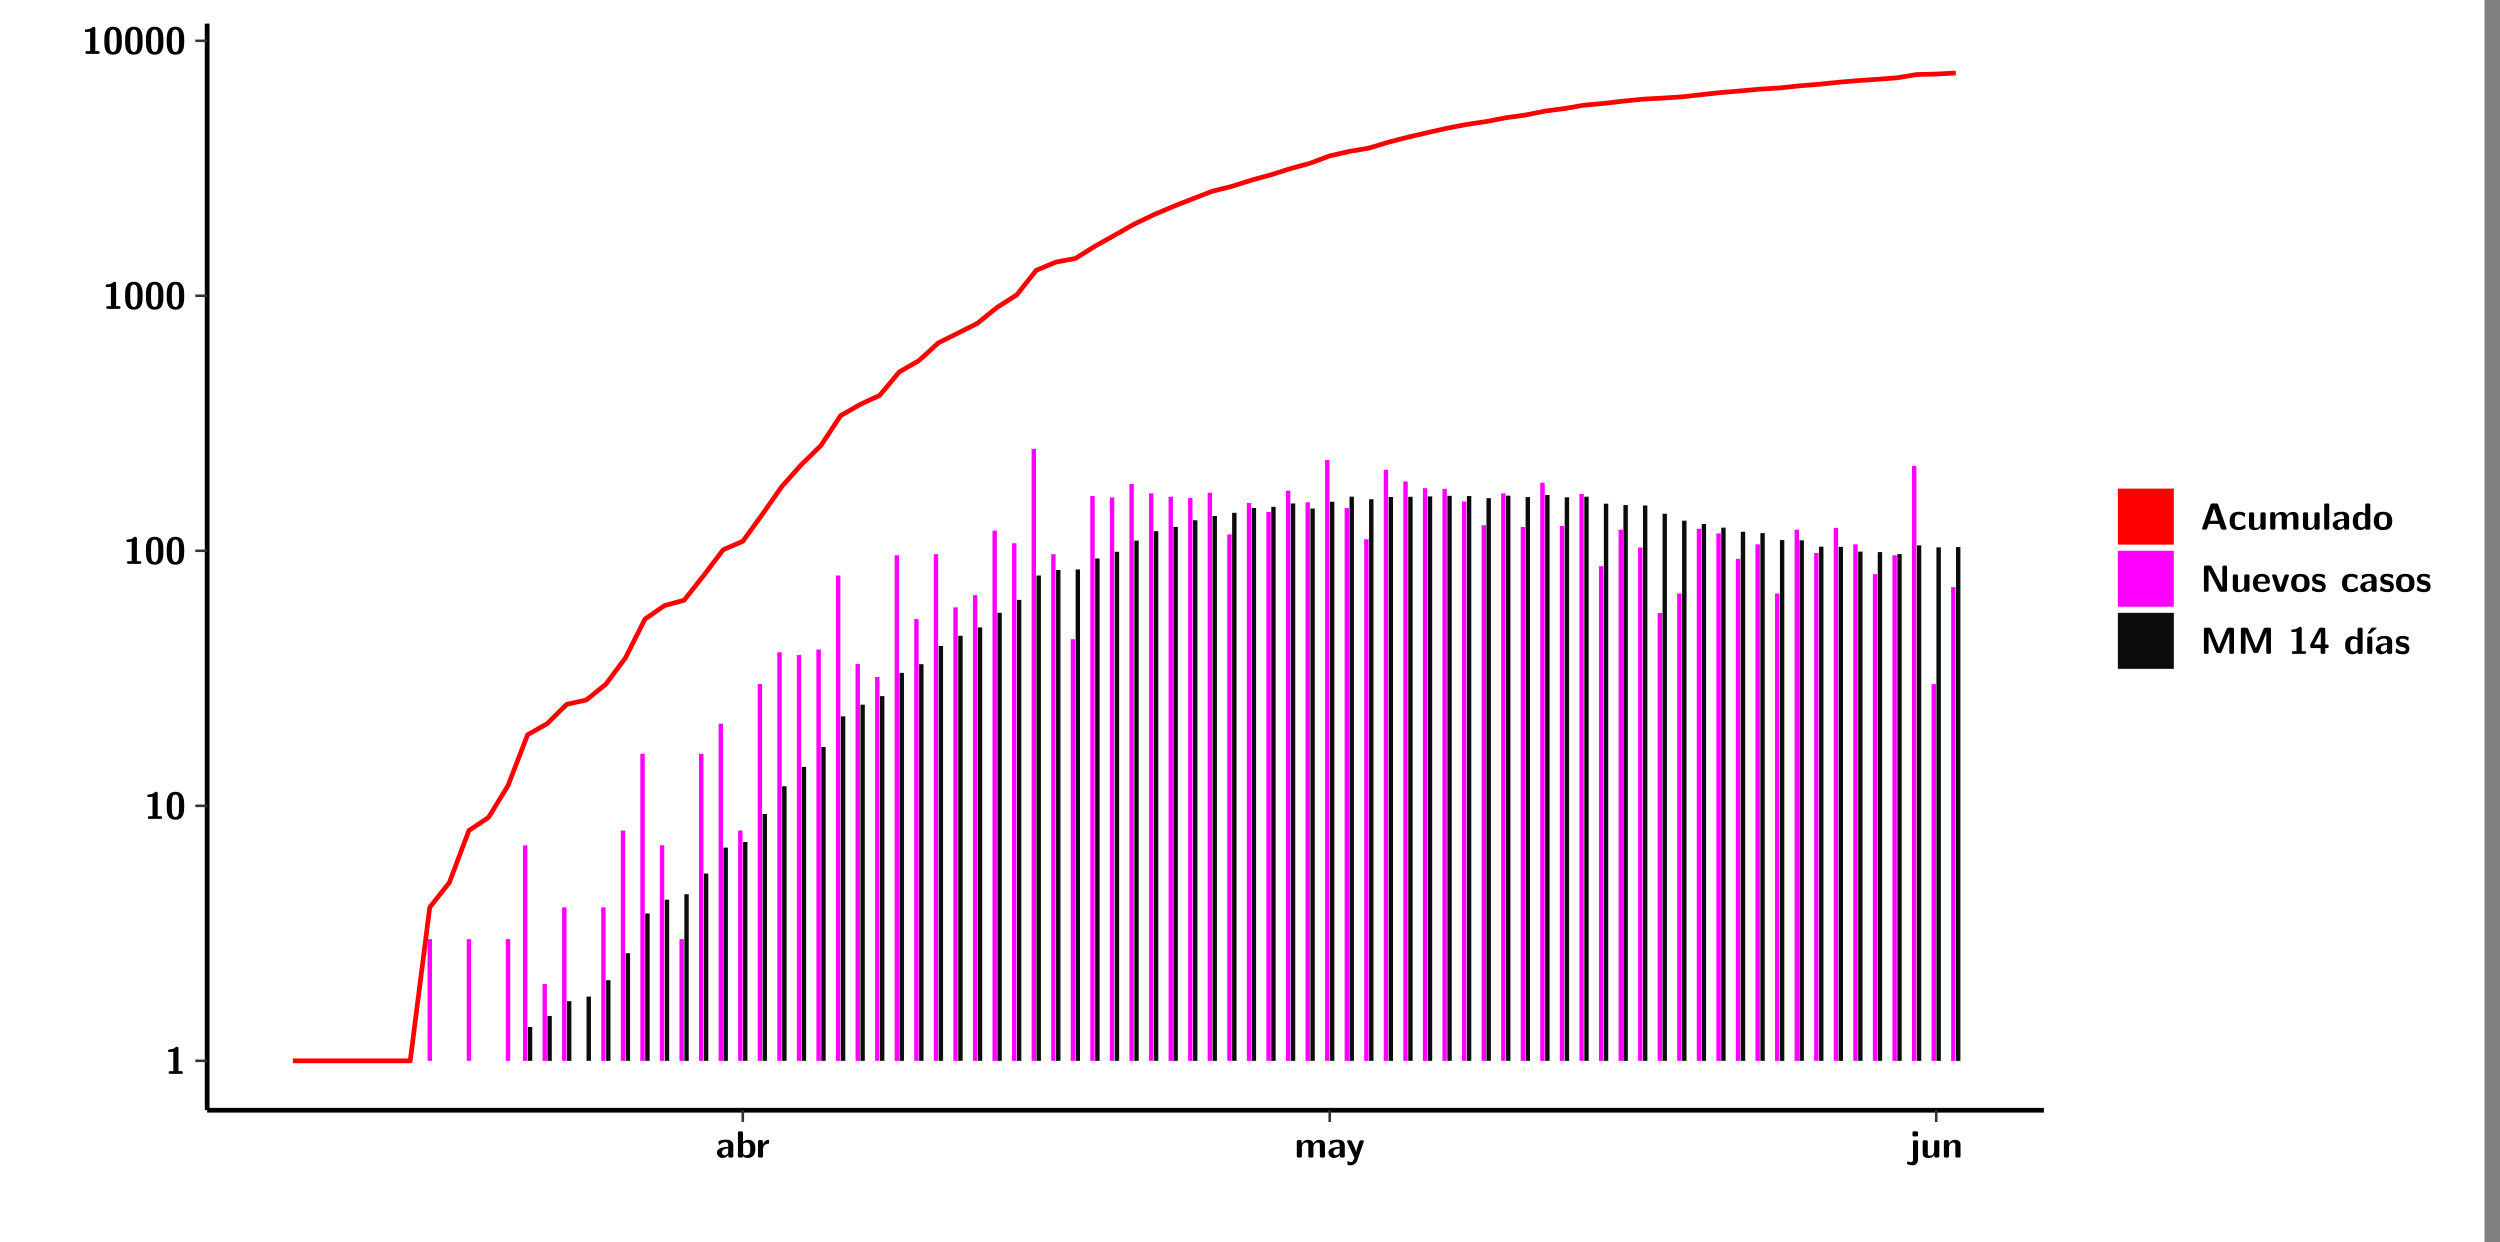 <?xml version="1.0" encoding="UTF-8"?>
<svg xmlns="http://www.w3.org/2000/svg" xmlns:xlink="http://www.w3.org/1999/xlink" width="579.653pt" height="288pt" viewBox="0 0 579.653 288" version="1.1">
<rect x="0" y="0" width="579.653" height="288" fill="#808080" stroke="none"/>
<defs>
<g>
<symbol overflow="visible" id="glyph0-0">
<path style="stroke:none;" d=""/>
</symbol>
<symbol overflow="visible" id="glyph0-1">
<path style="stroke:none;" d="M 3.109 -5.859 C 3.109 -6.016 3.109 -6.281 2.719 -6.281 C 2.547 -6.281 2.516 -6.266 2.406 -6.156 C 2.25 -6.016 1.922 -5.688 1.047 -5.672 C 0.891 -5.672 0.672 -5.609 0.672 -5.359 C 0.672 -5.047 0.969 -5.047 1.094 -5.047 C 1.344 -5.047 1.656 -5.078 1.906 -5.156 L 1.906 -0.625 L 1.234 -0.625 C 1.109 -0.625 0.812 -0.625 0.812 -0.312 C 0.812 0 1.109 0 1.234 0 L 3.719 0 C 3.828 0 4.141 0 4.141 -0.312 C 4.141 -0.625 3.828 -0.625 3.719 -0.625 L 3.109 -0.625 Z M 3.109 -5.859 "/>
</symbol>
<symbol overflow="visible" id="glyph0-2">
<path style="stroke:none;" d="M 4.438 -3 C 4.438 -4.203 4.438 -6.281 2.406 -6.281 C 0.375 -6.281 0.375 -4.219 0.375 -3 C 0.375 -1.812 0.375 0.188 2.406 0.188 C 4.438 0.188 4.438 -1.781 4.438 -3 Z M 2.406 -0.438 C 1.75 -0.438 1.656 -1.25 1.625 -1.484 C 1.562 -1.953 1.562 -2.766 1.562 -3.125 C 1.562 -3.641 1.562 -4.203 1.625 -4.641 C 1.641 -4.875 1.734 -5.641 2.406 -5.641 C 3.047 -5.641 3.156 -4.906 3.188 -4.734 C 3.25 -4.281 3.25 -3.594 3.25 -3.125 C 3.25 -2.625 3.25 -1.953 3.188 -1.469 C 3.156 -1.234 3.062 -0.438 2.406 -0.438 Z M 2.406 -0.438 "/>
</symbol>
<symbol overflow="visible" id="glyph0-3">
<path style="stroke:none;" d="M 4.062 -2.766 C 4.062 -4.156 2.734 -4.156 2.297 -4.156 C 1.891 -4.156 1.453 -4.125 0.859 -3.891 C 0.672 -3.797 0.625 -3.781 0.625 -3.688 C 0.625 -3.625 0.688 -3.109 0.688 -3.047 C 0.703 -2.984 0.75 -2.938 0.812 -2.938 C 0.844 -2.938 0.875 -2.969 0.906 -3 C 1.281 -3.391 1.719 -3.578 2.266 -3.578 C 2.734 -3.578 2.875 -3.297 2.875 -2.781 L 2.875 -2.469 C 2.562 -2.469 0.266 -2.453 0.266 -1.172 C 0.266 -0.547 0.766 0.094 1.531 0.094 C 1.828 0.094 2.484 0.016 2.906 -0.594 L 2.906 -0.422 C 2.906 -0.141 2.969 0 3.328 0 L 3.641 0 C 3.984 0 4.062 -0.109 4.062 -0.422 Z M 2.875 -1.344 C 2.875 -0.531 2.047 -0.531 2.016 -0.531 C 1.641 -0.531 1.406 -0.844 1.406 -1.188 C 1.406 -2.047 2.625 -2.109 2.875 -2.109 Z M 2.875 -1.344 "/>
</symbol>
<symbol overflow="visible" id="glyph0-4">
<path style="stroke:none;" d="M 1.703 -5.656 C 1.703 -5.938 1.641 -6.078 1.281 -6.078 L 0.953 -6.078 C 0.641 -6.078 0.531 -5.984 0.531 -5.656 L 0.531 -0.422 C 0.531 -0.109 0.625 0 0.953 0 L 1.312 0 C 1.453 0 1.719 0 1.734 -0.344 C 2.125 0.094 2.578 0.094 2.719 0.094 C 4.578 0.094 4.578 -1.594 4.578 -2.031 C 4.578 -2.453 4.578 -4.109 2.938 -4.109 C 2.219 -4.109 1.781 -3.703 1.703 -3.625 Z M 1.734 -3.172 C 1.844 -3.281 2.109 -3.484 2.5 -3.484 C 3.391 -3.484 3.391 -2.672 3.391 -2.016 C 3.391 -1.375 3.391 -0.531 2.406 -0.531 C 2.047 -0.531 1.828 -0.75 1.734 -0.875 Z M 1.734 -3.172 "/>
</symbol>
<symbol overflow="visible" id="glyph0-5">
<path style="stroke:none;" d="M 1.703 -2.016 C 1.703 -2.844 2.391 -3.188 2.938 -3.219 C 3.109 -3.234 3.125 -3.234 3.125 -3.469 L 3.125 -3.875 C 3.125 -4.047 3.125 -4.109 2.969 -4.109 C 2.719 -4.109 2.078 -4.031 1.672 -3.078 L 1.656 -3.078 L 1.656 -3.641 C 1.656 -3.922 1.594 -4.062 1.234 -4.062 L 0.953 -4.062 C 0.641 -4.062 0.531 -3.969 0.531 -3.641 L 0.531 -0.422 C 0.531 -0.109 0.625 0 0.953 0 L 1.281 0 C 1.609 0 1.703 -0.109 1.703 -0.422 Z M 1.703 -2.016 "/>
</symbol>
<symbol overflow="visible" id="glyph0-6">
<path style="stroke:none;" d="M 7.062 -2.844 C 7.062 -3.75 6.672 -4.109 5.781 -4.109 C 5.156 -4.109 4.688 -3.828 4.359 -3.25 C 4.219 -4.078 3.484 -4.109 3.109 -4.109 C 2.938 -4.109 2.578 -4.109 2.188 -3.828 C 1.906 -3.625 1.734 -3.344 1.672 -3.203 L 1.672 -3.641 C 1.672 -3.922 1.609 -4.062 1.25 -4.062 L 0.953 -4.062 C 0.625 -4.062 0.531 -3.969 0.531 -3.641 L 0.531 -0.422 C 0.531 -0.109 0.625 0 0.953 0 L 1.297 0 C 1.625 0 1.719 -0.109 1.719 -0.422 L 1.719 -2.359 C 1.719 -3.141 2.25 -3.484 2.688 -3.484 C 3.109 -3.484 3.203 -3.297 3.203 -2.828 L 3.203 -0.422 C 3.203 -0.109 3.297 0 3.625 0 L 3.969 0 C 4.297 0 4.391 -0.109 4.391 -0.422 L 4.391 -2.359 C 4.391 -3.141 4.922 -3.484 5.359 -3.484 C 5.781 -3.484 5.875 -3.297 5.875 -2.828 L 5.875 -0.422 C 5.875 -0.109 5.969 0 6.297 0 L 6.641 0 C 6.984 0 7.062 -0.109 7.062 -0.422 Z M 7.062 -2.844 "/>
</symbol>
<symbol overflow="visible" id="glyph0-7">
<path style="stroke:none;" d="M 4.109 -3.609 C 4.141 -3.719 4.141 -3.734 4.141 -3.781 C 4.141 -4.016 3.906 -4.016 3.797 -4.016 L 3.609 -4.016 C 3.469 -4.016 3.266 -4.016 3.141 -3.812 C 3.109 -3.766 2.406 -1.828 2.359 -1.25 L 2.344 -1.25 C 2.312 -1.672 1.953 -2.484 1.562 -3.328 C 1.328 -3.891 1.266 -4.016 0.828 -4.016 L 0.594 -4.016 C 0.469 -4.016 0.25 -4.016 0.25 -3.781 C 0.25 -3.75 0.281 -3.688 0.297 -3.641 L 1.953 0 C 1.891 0.188 1.859 0.281 1.828 0.375 C 1.734 0.656 1.578 1.047 1.109 1.047 C 0.812 1.047 0.609 0.922 0.516 0.875 C 0.469 0.844 0.453 0.828 0.422 0.828 C 0.391 0.828 0.312 0.859 0.312 0.969 C 0.312 1.031 0.375 1.641 0.391 1.672 C 0.469 1.781 0.953 1.797 1.094 1.797 C 2.172 1.797 2.609 0.766 2.672 0.547 Z M 4.109 -3.609 "/>
</symbol>
<symbol overflow="visible" id="glyph0-8">
<path style="stroke:none;" d="M 1.969 -5.672 C 1.969 -5.953 1.906 -6.094 1.547 -6.094 L 1.094 -6.094 C 0.766 -6.094 0.672 -5.984 0.672 -5.672 L 0.672 -5.312 C 0.672 -5.031 0.734 -4.891 1.094 -4.891 L 1.547 -4.891 C 1.875 -4.891 1.969 -5 1.969 -5.312 Z M 0.797 0.484 C 0.797 0.703 0.797 1.062 0.25 1.062 C 0.156 1.062 -0.094 1.031 -0.266 0.922 C -0.359 0.875 -0.375 0.875 -0.406 0.875 C -0.484 0.875 -0.5 0.922 -0.547 1.094 C -0.609 1.281 -0.625 1.359 -0.625 1.391 C -0.625 1.547 0.109 1.797 0.656 1.797 C 1.625 1.797 1.969 1.141 1.969 0.281 L 1.969 -3.594 C 1.969 -3.875 1.906 -4.016 1.547 -4.016 L 1.219 -4.016 C 0.891 -4.016 0.797 -3.906 0.797 -3.594 Z M 0.797 0.484 "/>
</symbol>
<symbol overflow="visible" id="glyph0-9">
<path style="stroke:none;" d="M 4.391 -3.594 C 4.391 -3.875 4.328 -4.016 3.969 -4.016 L 3.609 -4.016 C 3.281 -4.016 3.188 -3.906 3.188 -3.594 L 3.188 -1.516 C 3.188 -0.938 2.891 -0.438 2.266 -0.438 C 1.766 -0.438 1.719 -0.562 1.719 -1.031 L 1.719 -3.594 C 1.719 -3.875 1.656 -4.016 1.297 -4.016 L 0.953 -4.016 C 0.625 -4.016 0.531 -3.922 0.531 -3.594 L 0.531 -1.109 C 0.531 -0.172 1.031 0.094 1.953 0.094 C 2.188 0.094 2.812 0.094 3.219 -0.656 L 3.219 -0.422 C 3.219 -0.141 3.281 0 3.641 0 L 3.969 0 C 4.297 0 4.391 -0.109 4.391 -0.422 Z M 4.391 -3.594 "/>
</symbol>
<symbol overflow="visible" id="glyph0-10">
<path style="stroke:none;" d="M 4.391 -2.844 C 4.391 -3.75 4 -4.109 3.109 -4.109 C 2.188 -4.109 1.781 -3.438 1.672 -3.203 L 1.672 -3.641 C 1.672 -3.922 1.609 -4.062 1.25 -4.062 L 0.953 -4.062 C 0.625 -4.062 0.531 -3.969 0.531 -3.641 L 0.531 -0.422 C 0.531 -0.109 0.625 0 0.953 0 L 1.297 0 C 1.625 0 1.719 -0.109 1.719 -0.422 L 1.719 -2.359 C 1.719 -3.125 2.219 -3.484 2.688 -3.484 C 3.109 -3.484 3.188 -3.281 3.188 -2.828 L 3.188 -0.422 C 3.188 -0.141 3.25 0 3.609 0 L 3.969 0 C 4.297 0 4.391 -0.109 4.391 -0.422 Z M 4.391 -2.844 "/>
</symbol>
<symbol overflow="visible" id="glyph0-11">
<path style="stroke:none;" d="M 4.156 -5.703 C 4.031 -6.078 3.766 -6.078 3.594 -6.078 L 2.828 -6.078 C 2.641 -6.078 2.391 -6.078 2.266 -5.703 L 0.406 -0.406 C 0.375 -0.297 0.375 -0.281 0.375 -0.234 C 0.375 0 0.594 0 0.703 0 L 1.031 0 C 1.188 0 1.453 0 1.578 -0.344 L 1.922 -1.328 L 4.344 -1.328 L 4.641 -0.484 C 4.75 -0.172 4.812 0 5.234 0 L 5.703 0 C 5.828 0 6.047 0 6.047 -0.234 C 6.047 -0.281 6.047 -0.297 6 -0.406 Z M 2.812 -3.938 C 2.938 -4.328 3.062 -4.656 3.125 -4.969 L 3.141 -4.969 C 3.188 -4.766 3.188 -4.75 3.25 -4.547 L 4.078 -2.078 L 2.188 -2.078 Z M 2.812 -3.938 "/>
</symbol>
<symbol overflow="visible" id="glyph0-12">
<path style="stroke:none;" d="M 4 -0.438 C 4 -0.531 3.969 -0.938 3.953 -1.047 C 3.953 -1.078 3.938 -1.172 3.844 -1.172 C 3.812 -1.172 3.797 -1.172 3.703 -1.078 C 3.562 -0.953 3.141 -0.594 2.422 -0.594 C 1.516 -0.594 1.516 -1.469 1.516 -2.031 C 1.516 -2.75 1.562 -3.484 2.453 -3.484 C 3.031 -3.484 3.266 -3.344 3.578 -3.078 C 3.688 -2.984 3.703 -2.984 3.734 -2.984 C 3.828 -2.984 3.844 -3.062 3.844 -3.094 C 3.859 -3.172 3.953 -3.656 3.953 -3.703 C 3.953 -3.781 3.891 -3.812 3.75 -3.891 C 3.328 -4.078 3.062 -4.156 2.453 -4.156 C 1.141 -4.156 0.328 -3.547 0.328 -2.016 C 0.328 -0.562 1.078 0.094 2.406 0.094 C 2.641 0.094 3.172 0.094 3.75 -0.203 C 4 -0.344 4 -0.344 4 -0.438 Z M 4 -0.438 "/>
</symbol>
<symbol overflow="visible" id="glyph0-13">
<path style="stroke:none;" d="M 1.703 -5.656 C 1.703 -5.938 1.641 -6.078 1.281 -6.078 L 0.953 -6.078 C 0.641 -6.078 0.531 -5.984 0.531 -5.656 L 0.531 -0.422 C 0.531 -0.109 0.625 0 0.953 0 L 1.281 0 C 1.609 0 1.703 -0.109 1.703 -0.422 Z M 1.703 -5.656 "/>
</symbol>
<symbol overflow="visible" id="glyph0-14">
<path style="stroke:none;" d="M 4.375 -5.656 C 4.375 -5.938 4.312 -6.078 3.953 -6.078 L 3.625 -6.078 C 3.297 -6.078 3.203 -5.969 3.203 -5.656 L 3.203 -3.672 C 2.812 -4.047 2.375 -4.109 2.109 -4.109 C 0.328 -4.109 0.328 -2.422 0.328 -2 C 0.328 -1.594 0.328 0.094 2.062 0.094 C 2.422 0.094 2.812 -0.016 3.188 -0.406 C 3.188 -0.094 3.297 0 3.609 0 L 3.953 0 C 4.281 0 4.375 -0.109 4.375 -0.422 Z M 3.188 -1.094 C 3.188 -0.953 3.188 -0.875 2.922 -0.688 C 2.703 -0.547 2.5 -0.531 2.406 -0.531 C 1.516 -0.531 1.516 -1.344 1.516 -2 C 1.516 -2.656 1.516 -3.484 2.5 -3.484 C 2.75 -3.484 2.984 -3.391 3.188 -3.203 Z M 3.188 -1.094 "/>
</symbol>
<symbol overflow="visible" id="glyph0-15">
<path style="stroke:none;" d="M 4.547 -1.969 C 4.547 -3.406 3.844 -4.156 2.406 -4.156 C 0.953 -4.156 0.266 -3.391 0.266 -1.969 C 0.266 -0.547 1.031 0.094 2.406 0.094 C 3.781 0.094 4.547 -0.531 4.547 -1.969 Z M 2.406 -0.594 C 1.469 -0.594 1.469 -1.375 1.469 -2.078 C 1.469 -2.75 1.469 -3.531 2.406 -3.531 C 3.344 -3.531 3.344 -2.766 3.344 -2.078 C 3.344 -1.391 3.344 -0.594 2.406 -0.594 Z M 2.406 -0.594 "/>
</symbol>
<symbol overflow="visible" id="glyph0-16">
<path style="stroke:none;" d="M 2.656 -5.734 C 2.469 -6.078 2.203 -6.078 2.031 -6.078 L 1.219 -6.078 C 0.906 -6.078 0.797 -5.984 0.797 -5.656 L 0.797 -0.422 C 0.797 -0.109 0.891 0 1.219 0 L 1.453 0 C 1.781 0 1.875 -0.109 1.875 -0.422 L 1.875 -5.016 L 1.891 -5.016 L 4.297 -0.344 C 4.484 0 4.75 0 4.922 0 L 5.734 0 C 6.062 0 6.156 -0.109 6.156 -0.422 L 6.156 -5.656 C 6.156 -5.938 6.094 -6.078 5.734 -6.078 L 5.5 -6.078 C 5.156 -6.078 5.078 -5.969 5.078 -5.656 L 5.078 -1.062 L 5.062 -1.062 Z M 2.656 -5.734 "/>
</symbol>
<symbol overflow="visible" id="glyph0-17">
<path style="stroke:none;" d="M 3.781 -1.875 C 3.984 -1.875 4.203 -1.891 4.203 -2.281 C 4.203 -3.406 3.672 -4.156 2.359 -4.156 C 0.969 -4.156 0.266 -3.375 0.266 -2.047 C 0.266 -0.609 1.109 0.094 2.484 0.094 C 2.812 0.094 3.312 0.047 3.891 -0.234 C 4.078 -0.328 4.141 -0.359 4.141 -0.469 C 4.141 -0.531 4.125 -0.781 4.109 -0.844 C 4.078 -1.125 4.062 -1.125 3.984 -1.125 C 3.953 -1.125 3.938 -1.125 3.844 -1.047 C 3.328 -0.594 2.797 -0.531 2.516 -0.531 C 1.531 -0.531 1.422 -1.312 1.391 -1.875 Z M 1.406 -2.344 C 1.422 -2.875 1.609 -3.531 2.359 -3.531 C 3.062 -3.531 3.203 -3.031 3.219 -2.344 Z M 1.406 -2.344 "/>
</symbol>
<symbol overflow="visible" id="glyph0-18">
<path style="stroke:none;" d="M 4.109 -3.609 C 4.141 -3.719 4.141 -3.75 4.141 -3.766 C 4.141 -4.016 3.922 -4.016 3.797 -4.016 L 3.609 -4.016 C 3.25 -4.016 3.141 -3.891 3.062 -3.641 L 2.203 -0.984 L 1.328 -3.641 C 1.266 -3.828 1.203 -4.016 0.781 -4.016 L 0.578 -4.016 C 0.453 -4.016 0.234 -4.016 0.234 -3.766 C 0.234 -3.75 0.234 -3.719 0.266 -3.609 L 1.312 -0.375 C 1.438 0 1.703 0 1.859 0 L 2.5 0 C 2.672 0 2.938 0 3.062 -0.375 Z M 4.109 -3.609 "/>
</symbol>
<symbol overflow="visible" id="glyph0-19">
<path style="stroke:none;" d="M 3.469 -1.234 C 3.469 -1.734 3.203 -2.031 3.047 -2.172 C 2.703 -2.484 2.391 -2.547 2.031 -2.609 C 1.547 -2.703 1.188 -2.766 1.188 -3.109 C 1.188 -3.469 1.484 -3.547 1.828 -3.547 C 2.406 -3.547 2.719 -3.328 2.953 -3.125 C 3.047 -3.047 3.062 -3.047 3.094 -3.047 C 3.188 -3.047 3.203 -3.125 3.203 -3.156 C 3.219 -3.219 3.312 -3.719 3.312 -3.766 C 3.312 -3.906 2.844 -4.031 2.75 -4.062 C 2.406 -4.156 2.125 -4.156 1.891 -4.156 C 1.5 -4.156 0.328 -4.156 0.328 -2.906 C 0.328 -2.484 0.516 -2.219 0.75 -2 C 1.062 -1.734 1.406 -1.672 1.906 -1.562 C 2.156 -1.531 2.609 -1.453 2.609 -1.062 C 2.609 -0.656 2.266 -0.594 1.922 -0.594 C 1.531 -0.594 1.047 -0.703 0.625 -1.188 C 0.594 -1.234 0.562 -1.266 0.516 -1.266 C 0.422 -1.266 0.406 -1.188 0.391 -1.125 C 0.375 -1.016 0.266 -0.516 0.266 -0.422 C 0.266 -0.266 0.922 -0.062 0.922 -0.047 C 1.406 0.094 1.766 0.094 1.922 0.094 C 2.359 0.094 3.469 0.062 3.469 -1.234 Z M 3.469 -1.234 "/>
</symbol>
<symbol overflow="visible" id="glyph0-20">
<path style="stroke:none;" d="M 4.859 -2.859 C 4.688 -2.422 4.359 -1.609 4.281 -1.312 C 4.203 -1.625 3.844 -2.484 3.656 -2.953 L 2.531 -5.719 C 2.391 -6.078 2.109 -6.078 1.953 -6.078 L 1.219 -6.078 C 0.906 -6.078 0.797 -5.984 0.797 -5.656 L 0.797 -0.422 C 0.797 -0.109 0.891 0 1.219 0 L 1.453 0 C 1.781 0 1.875 -0.109 1.875 -0.422 L 1.875 -4.953 L 1.891 -4.953 C 1.984 -4.562 2.375 -3.578 2.578 -3.062 L 3.609 -0.562 C 3.766 -0.188 3.969 -0.188 4.266 -0.188 C 4.562 -0.188 4.781 -0.188 4.938 -0.562 L 6.062 -3.328 C 6.141 -3.531 6.625 -4.719 6.672 -4.953 L 6.688 -4.953 L 6.688 -0.422 C 6.688 -0.141 6.75 0 7.109 0 L 7.344 0 C 7.672 0 7.766 -0.109 7.766 -0.422 L 7.766 -5.656 C 7.766 -5.938 7.703 -6.078 7.344 -6.078 L 6.609 -6.078 C 6.391 -6.078 6.172 -6.062 6.016 -5.703 Z M 4.859 -2.859 "/>
</symbol>
<symbol overflow="visible" id="glyph0-21">
<path style="stroke:none;" d="M 0.344 -2.297 C 0.266 -2.172 0.266 -2.141 0.266 -1.984 L 0.266 -1.766 C 0.266 -1.484 0.328 -1.344 0.688 -1.344 L 2.672 -1.344 L 2.672 -0.422 C 2.672 -0.141 2.719 0 3.078 0 L 3.328 0 C 3.656 0 3.75 -0.109 3.75 -0.422 L 3.75 -1.344 L 4.125 -1.344 C 4.391 -1.344 4.547 -1.406 4.547 -1.75 C 4.547 -2.078 4.422 -2.172 4.125 -2.172 L 3.75 -2.172 L 3.75 -5.656 C 3.75 -5.984 3.656 -6.078 3.328 -6.078 L 2.688 -6.078 C 2.531 -6.078 2.391 -6.078 2.281 -5.875 Z M 1.188 -2.172 C 2.578 -4.75 2.672 -5.016 2.703 -5.156 L 2.719 -5.156 L 2.719 -2.172 Z M 1.188 -2.172 "/>
</symbol>
<symbol overflow="visible" id="glyph0-22">
<path style="stroke:none;" d="M 3.906 -5.844 C 3.953 -5.875 4 -5.922 4 -5.969 C 4 -6.078 3.906 -6.078 3.766 -6.078 L 3.047 -6.078 C 2.875 -6.078 2.859 -6.078 2.781 -5.984 L 2.031 -4.953 C 1.953 -4.859 1.953 -4.844 1.953 -4.828 C 1.953 -4.703 2.047 -4.703 2.188 -4.703 L 2.516 -4.703 Z M 3.906 -5.844 "/>
</symbol>
<symbol overflow="visible" id="glyph0-23">
<path style="stroke:none;" d="M 1.703 -3.594 C 1.703 -3.875 1.641 -4.016 1.281 -4.016 L 0.953 -4.016 C 0.641 -4.016 0.531 -3.922 0.531 -3.594 L 0.531 -0.422 C 0.531 -0.109 0.625 0 0.953 0 L 1.281 0 C 1.609 0 1.703 -0.109 1.703 -0.422 Z M 1.703 -3.594 "/>
</symbol>
</g>
<clipPath id="clip1">
  <path d="M 0 0 L 576.008 0 L 576.008 288 L 0 288 Z M 0 0 "/>
</clipPath>
<clipPath id="clip2">
  <path d="M 48.031 5.477 L 473.898 5.477 L 473.898 257.414 L 48.031 257.414 Z M 48.031 5.477 "/>
</clipPath>
</defs>
<g id="surface1">
<g clip-path="url(#clip1)" clip-rule="nonzero">
<path style="fill-rule:nonzero;fill:rgb(100%,100%,100%);fill-opacity:1;stroke-width:0.598;stroke-linecap:round;stroke-linejoin:round;stroke:rgb(100%,100%,100%);stroke-opacity:1;stroke-miterlimit:10;" d="M 0 0 L 0 288.004 L 576.008 288.004 L 576.008 0 Z M 0 0 " transform="matrix(1,0,0,-1,0,288)"/>
</g>
<g clip-path="url(#clip2)" clip-rule="nonzero">
<path style=" stroke:none;fill-rule:nonzero;fill:rgb(100%,100%,100%);fill-opacity:1;" d="M 48.031 257.414 L 48.031 5.477 L 473.898 5.477 L 473.898 257.414 Z M 48.031 257.414 "/>
</g>
<path style=" stroke:none;fill-rule:nonzero;fill:rgb(100%,0%,100%);fill-opacity:1;" d="M 99.141 245.969 L 99.141 217.754 L 100.156 217.754 L 100.156 245.969 Z M 99.141 245.969 "/>
<path style=" stroke:none;fill-rule:nonzero;fill:rgb(100%,0%,100%);fill-opacity:1;" d="M 108.215 245.969 L 108.215 217.754 L 109.23 217.754 L 109.23 245.969 Z M 108.215 245.969 "/>
<path style=" stroke:none;fill-rule:nonzero;fill:rgb(100%,0%,100%);fill-opacity:1;" d="M 117.281 245.969 L 117.281 217.754 L 118.309 217.754 L 118.309 245.969 Z M 117.281 245.969 "/>
<path style=" stroke:none;fill-rule:nonzero;fill:rgb(100%,0%,100%);fill-opacity:1;" d="M 121.258 245.969 L 121.258 195.992 L 122.273 195.992 L 122.273 245.969 Z M 121.258 245.969 "/>
<path style=" stroke:none;fill-rule:nonzero;fill:rgb(4.999%,4.999%,4.999%);fill-opacity:1;" d="M 122.383 245.969 L 122.383 238.125 L 123.41 238.125 L 123.41 245.969 Z M 122.383 245.969 "/>
<path style=" stroke:none;fill-rule:nonzero;fill:rgb(100%,0%,100%);fill-opacity:1;" d="M 125.789 245.969 L 125.789 228.164 L 126.805 228.164 L 126.805 245.969 Z M 125.789 245.969 "/>
<path style=" stroke:none;fill-rule:nonzero;fill:rgb(4.999%,4.999%,4.999%);fill-opacity:1;" d="M 126.926 245.969 L 126.926 235.555 L 127.941 235.555 L 127.941 245.969 Z M 126.926 245.969 "/>
<path style=" stroke:none;fill-rule:nonzero;fill:rgb(100%,0%,100%);fill-opacity:1;" d="M 130.324 245.969 L 130.324 210.371 L 131.348 210.371 L 131.348 245.969 Z M 130.324 245.969 "/>
<path style=" stroke:none;fill-rule:nonzero;fill:rgb(4.999%,4.999%,4.999%);fill-opacity:1;" d="M 131.457 245.969 L 131.457 232.129 L 132.477 232.129 L 132.477 245.969 Z M 131.457 245.969 "/>
<path style=" stroke:none;fill-rule:nonzero;fill:rgb(4.999%,4.999%,4.999%);fill-opacity:1;" d="M 135.992 245.969 L 135.992 231.074 L 137.02 231.074 L 137.02 245.969 Z M 135.992 245.969 "/>
<path style=" stroke:none;fill-rule:nonzero;fill:rgb(100%,0%,100%);fill-opacity:1;" d="M 139.398 245.969 L 139.398 210.371 L 140.414 210.371 L 140.414 245.969 Z M 139.398 245.969 "/>
<path style=" stroke:none;fill-rule:nonzero;fill:rgb(4.999%,4.999%,4.999%);fill-opacity:1;" d="M 140.535 245.969 L 140.535 227.266 L 141.551 227.266 L 141.551 245.969 Z M 140.535 245.969 "/>
<path style=" stroke:none;fill-rule:nonzero;fill:rgb(100%,0%,100%);fill-opacity:1;" d="M 143.934 245.969 L 143.934 192.566 L 144.957 192.566 L 144.957 245.969 Z M 143.934 245.969 "/>
<path style=" stroke:none;fill-rule:nonzero;fill:rgb(4.999%,4.999%,4.999%);fill-opacity:1;" d="M 145.066 245.969 L 145.066 221.012 L 146.086 221.012 L 146.086 245.969 Z M 145.066 245.969 "/>
<path style=" stroke:none;fill-rule:nonzero;fill:rgb(100%,0%,100%);fill-opacity:1;" d="M 148.465 245.969 L 148.465 174.773 L 149.492 174.773 L 149.492 245.969 Z M 148.465 245.969 "/>
<path style=" stroke:none;fill-rule:nonzero;fill:rgb(4.999%,4.999%,4.999%);fill-opacity:1;" d="M 149.602 245.969 L 149.602 211.785 L 150.629 211.785 L 150.629 245.969 Z M 149.602 245.969 "/>
<path style=" stroke:none;fill-rule:nonzero;fill:rgb(100%,0%,100%);fill-opacity:1;" d="M 153.008 245.969 L 153.008 195.992 L 154.023 195.992 L 154.023 245.969 Z M 153.008 245.969 "/>
<path style=" stroke:none;fill-rule:nonzero;fill:rgb(4.999%,4.999%,4.999%);fill-opacity:1;" d="M 154.145 245.969 L 154.145 208.598 L 155.16 208.598 L 155.16 245.969 Z M 154.145 245.969 "/>
<path style=" stroke:none;fill-rule:nonzero;fill:rgb(100%,0%,100%);fill-opacity:1;" d="M 157.543 245.969 L 157.543 217.754 L 158.559 217.754 L 158.559 245.969 Z M 157.543 245.969 "/>
<path style=" stroke:none;fill-rule:nonzero;fill:rgb(4.999%,4.999%,4.999%);fill-opacity:1;" d="M 158.676 245.969 L 158.676 207.34 L 159.691 207.34 L 159.691 245.969 Z M 158.676 245.969 "/>
<path style=" stroke:none;fill-rule:nonzero;fill:rgb(100%,0%,100%);fill-opacity:1;" d="M 162.074 245.969 L 162.074 174.773 L 163.102 174.773 L 163.102 245.969 Z M 162.074 245.969 "/>
<path style=" stroke:none;fill-rule:nonzero;fill:rgb(4.999%,4.999%,4.999%);fill-opacity:1;" d="M 163.211 245.969 L 163.211 202.531 L 164.234 202.531 L 164.234 245.969 Z M 163.211 245.969 "/>
<path style=" stroke:none;fill-rule:nonzero;fill:rgb(100%,0%,100%);fill-opacity:1;" d="M 166.617 245.969 L 166.617 167.789 L 167.633 167.789 L 167.633 245.969 Z M 166.617 245.969 "/>
<path style=" stroke:none;fill-rule:nonzero;fill:rgb(4.999%,4.999%,4.999%);fill-opacity:1;" d="M 167.742 245.969 L 167.742 196.523 L 168.77 196.523 L 168.77 245.969 Z M 167.742 245.969 "/>
<path style=" stroke:none;fill-rule:nonzero;fill:rgb(100%,0%,100%);fill-opacity:1;" d="M 171.148 245.969 L 171.148 192.566 L 172.168 192.566 L 172.168 245.969 Z M 171.148 245.969 "/>
<path style=" stroke:none;fill-rule:nonzero;fill:rgb(4.999%,4.999%,4.999%);fill-opacity:1;" d="M 172.285 245.969 L 172.285 195.227 L 173.301 195.227 L 173.301 245.969 Z M 172.285 245.969 "/>
<path style=" stroke:none;fill-rule:nonzero;fill:rgb(100%,0%,100%);fill-opacity:1;" d="M 175.684 245.969 L 175.684 158.625 L 176.711 158.625 L 176.711 245.969 Z M 175.684 245.969 "/>
<path style=" stroke:none;fill-rule:nonzero;fill:rgb(4.999%,4.999%,4.999%);fill-opacity:1;" d="M 176.82 245.969 L 176.82 188.742 L 177.836 188.742 L 177.836 245.969 Z M 176.82 245.969 "/>
<path style=" stroke:none;fill-rule:nonzero;fill:rgb(100%,0%,100%);fill-opacity:1;" d="M 180.227 245.969 L 180.227 151.242 L 181.242 151.242 L 181.242 245.969 Z M 180.227 245.969 "/>
<path style=" stroke:none;fill-rule:nonzero;fill:rgb(4.999%,4.999%,4.999%);fill-opacity:1;" d="M 181.352 245.969 L 181.352 182.305 L 182.379 182.305 L 182.379 245.969 Z M 181.352 245.969 "/>
<path style=" stroke:none;fill-rule:nonzero;fill:rgb(100%,0%,100%);fill-opacity:1;" d="M 184.758 245.969 L 184.758 151.887 L 185.777 151.887 L 185.777 245.969 Z M 184.758 245.969 "/>
<path style=" stroke:none;fill-rule:nonzero;fill:rgb(4.999%,4.999%,4.999%);fill-opacity:1;" d="M 185.895 245.969 L 185.895 177.812 L 186.91 177.812 L 186.91 245.969 Z M 185.895 245.969 "/>
<path style=" stroke:none;fill-rule:nonzero;fill:rgb(100%,0%,100%);fill-opacity:1;" d="M 189.293 245.969 L 189.293 150.602 L 190.32 150.602 L 190.32 245.969 Z M 189.293 245.969 "/>
<path style=" stroke:none;fill-rule:nonzero;fill:rgb(4.999%,4.999%,4.999%);fill-opacity:1;" d="M 190.43 245.969 L 190.43 173.207 L 191.445 173.207 L 191.445 245.969 Z M 190.43 245.969 "/>
<path style=" stroke:none;fill-rule:nonzero;fill:rgb(100%,0%,100%);fill-opacity:1;" d="M 193.824 245.969 L 193.824 133.438 L 194.852 133.438 L 194.852 245.969 Z M 193.824 245.969 "/>
<path style=" stroke:none;fill-rule:nonzero;fill:rgb(4.999%,4.999%,4.999%);fill-opacity:1;" d="M 194.961 245.969 L 194.961 166.094 L 195.988 166.094 L 195.988 245.969 Z M 194.961 245.969 "/>
<path style=" stroke:none;fill-rule:nonzero;fill:rgb(100%,0%,100%);fill-opacity:1;" d="M 198.367 245.969 L 198.367 153.941 L 199.387 153.941 L 199.387 245.969 Z M 198.367 245.969 "/>
<path style=" stroke:none;fill-rule:nonzero;fill:rgb(4.999%,4.999%,4.999%);fill-opacity:1;" d="M 199.504 245.969 L 199.504 163.387 L 200.52 163.387 L 200.52 245.969 Z M 199.504 245.969 "/>
<path style=" stroke:none;fill-rule:nonzero;fill:rgb(100%,0%,100%);fill-opacity:1;" d="M 202.902 245.969 L 202.902 156.969 L 203.918 156.969 L 203.918 245.969 Z M 202.902 245.969 "/>
<path style=" stroke:none;fill-rule:nonzero;fill:rgb(4.999%,4.999%,4.999%);fill-opacity:1;" d="M 204.039 245.969 L 204.039 161.402 L 205.055 161.402 L 205.055 245.969 Z M 204.039 245.969 "/>
<path style=" stroke:none;fill-rule:nonzero;fill:rgb(100%,0%,100%);fill-opacity:1;" d="M 207.434 245.969 L 207.434 128.754 L 208.461 128.754 L 208.461 245.969 Z M 207.434 245.969 "/>
<path style=" stroke:none;fill-rule:nonzero;fill:rgb(4.999%,4.999%,4.999%);fill-opacity:1;" d="M 208.57 245.969 L 208.57 156.012 L 209.598 156.012 L 209.598 245.969 Z M 208.57 245.969 "/>
<path style=" stroke:none;fill-rule:nonzero;fill:rgb(100%,0%,100%);fill-opacity:1;" d="M 211.977 245.969 L 211.977 143.531 L 212.992 143.531 L 212.992 245.969 Z M 211.977 245.969 "/>
<path style=" stroke:none;fill-rule:nonzero;fill:rgb(4.999%,4.999%,4.999%);fill-opacity:1;" d="M 213.105 245.969 L 213.105 154 L 214.129 154 L 214.129 245.969 Z M 213.105 245.969 "/>
<path style=" stroke:none;fill-rule:nonzero;fill:rgb(100%,0%,100%);fill-opacity:1;" d="M 216.512 245.969 L 216.512 128.496 L 217.527 128.496 L 217.527 245.969 Z M 216.512 245.969 "/>
<path style=" stroke:none;fill-rule:nonzero;fill:rgb(4.999%,4.999%,4.999%);fill-opacity:1;" d="M 217.648 245.969 L 217.648 149.766 L 218.664 149.766 L 218.664 245.969 Z M 217.648 245.969 "/>
<path style=" stroke:none;fill-rule:nonzero;fill:rgb(100%,0%,100%);fill-opacity:1;" d="M 221.043 245.969 L 221.043 140.828 L 222.07 140.828 L 222.07 245.969 Z M 221.043 245.969 "/>
<path style=" stroke:none;fill-rule:nonzero;fill:rgb(4.999%,4.999%,4.999%);fill-opacity:1;" d="M 222.18 245.969 L 222.18 147.414 L 223.207 147.414 L 223.207 245.969 Z M 222.18 245.969 "/>
<path style=" stroke:none;fill-rule:nonzero;fill:rgb(100%,0%,100%);fill-opacity:1;" d="M 225.586 245.969 L 225.586 137.992 L 226.602 137.992 L 226.602 245.969 Z M 225.586 245.969 "/>
<path style=" stroke:none;fill-rule:nonzero;fill:rgb(4.999%,4.999%,4.999%);fill-opacity:1;" d="M 226.711 245.969 L 226.711 145.473 L 227.738 145.473 L 227.738 245.969 Z M 226.711 245.969 "/>
<path style=" stroke:none;fill-rule:nonzero;fill:rgb(100%,0%,100%);fill-opacity:1;" d="M 230.121 245.969 L 230.121 123.027 L 231.137 123.027 L 231.137 245.969 Z M 230.121 245.969 "/>
<path style=" stroke:none;fill-rule:nonzero;fill:rgb(4.999%,4.999%,4.999%);fill-opacity:1;" d="M 231.254 245.969 L 231.254 142.086 L 232.273 142.086 L 232.273 245.969 Z M 231.254 245.969 "/>
<path style=" stroke:none;fill-rule:nonzero;fill:rgb(100%,0%,100%);fill-opacity:1;" d="M 234.652 245.969 L 234.652 125.977 L 235.68 125.977 L 235.68 245.969 Z M 234.652 245.969 "/>
<path style=" stroke:none;fill-rule:nonzero;fill:rgb(4.999%,4.999%,4.999%);fill-opacity:1;" d="M 235.789 245.969 L 235.789 139.086 L 236.805 139.086 L 236.805 245.969 Z M 235.789 245.969 "/>
<path style=" stroke:none;fill-rule:nonzero;fill:rgb(100%,0%,100%);fill-opacity:1;" d="M 239.188 245.969 L 239.188 104.078 L 240.211 104.078 L 240.211 245.969 Z M 239.188 245.969 "/>
<path style=" stroke:none;fill-rule:nonzero;fill:rgb(4.999%,4.999%,4.999%);fill-opacity:1;" d="M 240.32 245.969 L 240.32 133.438 L 241.348 133.438 L 241.348 245.969 Z M 240.32 245.969 "/>
<path style=" stroke:none;fill-rule:nonzero;fill:rgb(100%,0%,100%);fill-opacity:1;" d="M 243.73 245.969 L 243.73 128.496 L 244.746 128.496 L 244.746 245.969 Z M 243.73 245.969 "/>
<path style=" stroke:none;fill-rule:nonzero;fill:rgb(4.999%,4.999%,4.999%);fill-opacity:1;" d="M 244.863 245.969 L 244.863 132.164 L 245.883 132.164 L 245.883 245.969 Z M 244.863 245.969 "/>
<path style=" stroke:none;fill-rule:nonzero;fill:rgb(100%,0%,100%);fill-opacity:1;" d="M 248.262 245.969 L 248.262 148.211 L 249.289 148.211 L 249.289 245.969 Z M 248.262 245.969 "/>
<path style=" stroke:none;fill-rule:nonzero;fill:rgb(4.999%,4.999%,4.999%);fill-opacity:1;" d="M 249.398 245.969 L 249.398 132.031 L 250.414 132.031 L 250.414 245.969 Z M 249.398 245.969 "/>
<path style=" stroke:none;fill-rule:nonzero;fill:rgb(100%,0%,100%);fill-opacity:1;" d="M 252.797 245.969 L 252.797 115.008 L 253.82 115.008 L 253.82 245.969 Z M 252.797 245.969 "/>
<path style=" stroke:none;fill-rule:nonzero;fill:rgb(4.999%,4.999%,4.999%);fill-opacity:1;" d="M 253.93 245.969 L 253.93 129.492 L 254.957 129.492 L 254.957 245.969 Z M 253.93 245.969 "/>
<path style=" stroke:none;fill-rule:nonzero;fill:rgb(100%,0%,100%);fill-opacity:1;" d="M 257.34 245.969 L 257.34 115.324 L 258.355 115.324 L 258.355 245.969 Z M 257.34 245.969 "/>
<path style=" stroke:none;fill-rule:nonzero;fill:rgb(4.999%,4.999%,4.999%);fill-opacity:1;" d="M 258.473 245.969 L 258.473 127.93 L 259.492 127.93 L 259.492 245.969 Z M 258.473 245.969 "/>
<path style=" stroke:none;fill-rule:nonzero;fill:rgb(100%,0%,100%);fill-opacity:1;" d="M 261.871 245.969 L 261.871 112.195 L 262.887 112.195 L 262.887 245.969 Z M 261.871 245.969 "/>
<path style=" stroke:none;fill-rule:nonzero;fill:rgb(4.999%,4.999%,4.999%);fill-opacity:1;" d="M 263.008 245.969 L 263.008 125.348 L 264.023 125.348 L 264.023 245.969 Z M 263.008 245.969 "/>
<path style=" stroke:none;fill-rule:nonzero;fill:rgb(100%,0%,100%);fill-opacity:1;" d="M 266.406 245.969 L 266.406 114.391 L 267.43 114.391 L 267.43 245.969 Z M 266.406 245.969 "/>
<path style=" stroke:none;fill-rule:nonzero;fill:rgb(4.999%,4.999%,4.999%);fill-opacity:1;" d="M 267.539 245.969 L 267.539 123.164 L 268.566 123.164 L 268.566 245.969 Z M 267.539 245.969 "/>
<path style=" stroke:none;fill-rule:nonzero;fill:rgb(100%,0%,100%);fill-opacity:1;" d="M 270.949 245.969 L 270.949 115.164 L 271.965 115.164 L 271.965 245.969 Z M 270.949 245.969 "/>
<path style=" stroke:none;fill-rule:nonzero;fill:rgb(4.999%,4.999%,4.999%);fill-opacity:1;" d="M 272.074 245.969 L 272.074 122.16 L 273.098 122.16 L 273.098 245.969 Z M 272.074 245.969 "/>
<path style=" stroke:none;fill-rule:nonzero;fill:rgb(100%,0%,100%);fill-opacity:1;" d="M 275.48 245.969 L 275.48 115.484 L 276.496 115.484 L 276.496 245.969 Z M 275.48 245.969 "/>
<path style=" stroke:none;fill-rule:nonzero;fill:rgb(4.999%,4.999%,4.999%);fill-opacity:1;" d="M 276.617 245.969 L 276.617 120.625 L 277.633 120.625 L 277.633 245.969 Z M 276.617 245.969 "/>
<path style=" stroke:none;fill-rule:nonzero;fill:rgb(100%,0%,100%);fill-opacity:1;" d="M 280.012 245.969 L 280.012 114.238 L 281.039 114.238 L 281.039 245.969 Z M 280.012 245.969 "/>
<path style=" stroke:none;fill-rule:nonzero;fill:rgb(4.999%,4.999%,4.999%);fill-opacity:1;" d="M 281.148 245.969 L 281.148 119.641 L 282.164 119.641 L 282.164 245.969 Z M 281.148 245.969 "/>
<path style=" stroke:none;fill-rule:nonzero;fill:rgb(100%,0%,100%);fill-opacity:1;" d="M 284.555 245.969 L 284.555 123.902 L 285.574 123.902 L 285.574 245.969 Z M 284.555 245.969 "/>
<path style=" stroke:none;fill-rule:nonzero;fill:rgb(4.999%,4.999%,4.999%);fill-opacity:1;" d="M 285.684 245.969 L 285.684 118.902 L 286.707 118.902 L 286.707 245.969 Z M 285.684 245.969 "/>
<path style=" stroke:none;fill-rule:nonzero;fill:rgb(100%,0%,100%);fill-opacity:1;" d="M 289.09 245.969 L 289.09 116.621 L 290.105 116.621 L 290.105 245.969 Z M 289.09 245.969 "/>
<path style=" stroke:none;fill-rule:nonzero;fill:rgb(4.999%,4.999%,4.999%);fill-opacity:1;" d="M 290.227 245.969 L 290.227 117.797 L 291.242 117.797 L 291.242 245.969 Z M 290.227 245.969 "/>
<path style=" stroke:none;fill-rule:nonzero;fill:rgb(100%,0%,100%);fill-opacity:1;" d="M 293.621 245.969 L 293.621 118.703 L 294.648 118.703 L 294.648 245.969 Z M 293.621 245.969 "/>
<path style=" stroke:none;fill-rule:nonzero;fill:rgb(4.999%,4.999%,4.999%);fill-opacity:1;" d="M 294.758 245.969 L 294.758 117.516 L 295.773 117.516 L 295.773 245.969 Z M 294.758 245.969 "/>
<path style=" stroke:none;fill-rule:nonzero;fill:rgb(100%,0%,100%);fill-opacity:1;" d="M 298.156 245.969 L 298.156 113.781 L 299.184 113.781 L 299.184 245.969 Z M 298.156 245.969 "/>
<path style=" stroke:none;fill-rule:nonzero;fill:rgb(4.999%,4.999%,4.999%);fill-opacity:1;" d="M 299.293 245.969 L 299.293 116.73 L 300.316 116.73 L 300.316 245.969 Z M 299.293 245.969 "/>
<path style=" stroke:none;fill-rule:nonzero;fill:rgb(100%,0%,100%);fill-opacity:1;" d="M 302.699 245.969 L 302.699 116.461 L 303.715 116.461 L 303.715 245.969 Z M 302.699 245.969 "/>
<path style=" stroke:none;fill-rule:nonzero;fill:rgb(4.999%,4.999%,4.999%);fill-opacity:1;" d="M 303.836 245.969 L 303.836 117.906 L 304.852 117.906 L 304.852 245.969 Z M 303.836 245.969 "/>
<path style=" stroke:none;fill-rule:nonzero;fill:rgb(100%,0%,100%);fill-opacity:1;" d="M 307.23 245.969 L 307.23 106.656 L 308.25 106.656 L 308.25 245.969 Z M 307.23 245.969 "/>
<path style=" stroke:none;fill-rule:nonzero;fill:rgb(4.999%,4.999%,4.999%);fill-opacity:1;" d="M 308.367 245.969 L 308.367 116.332 L 309.383 116.332 L 309.383 245.969 Z M 308.367 245.969 "/>
<path style=" stroke:none;fill-rule:nonzero;fill:rgb(100%,0%,100%);fill-opacity:1;" d="M 311.766 245.969 L 311.766 117.816 L 312.793 117.816 L 312.793 245.969 Z M 311.766 245.969 "/>
<path style=" stroke:none;fill-rule:nonzero;fill:rgb(4.999%,4.999%,4.999%);fill-opacity:1;" d="M 312.902 245.969 L 312.902 115.156 L 313.926 115.156 L 313.926 245.969 Z M 312.902 245.969 "/>
<path style=" stroke:none;fill-rule:nonzero;fill:rgb(100%,0%,100%);fill-opacity:1;" d="M 316.309 245.969 L 316.309 125.027 L 317.324 125.027 L 317.324 245.969 Z M 316.309 245.969 "/>
<path style=" stroke:none;fill-rule:nonzero;fill:rgb(4.999%,4.999%,4.999%);fill-opacity:1;" d="M 317.434 245.969 L 317.434 115.754 L 318.461 115.754 L 318.461 245.969 Z M 317.434 245.969 "/>
<path style=" stroke:none;fill-rule:nonzero;fill:rgb(100%,0%,100%);fill-opacity:1;" d="M 320.84 245.969 L 320.84 108.91 L 321.855 108.91 L 321.855 245.969 Z M 320.84 245.969 "/>
<path style=" stroke:none;fill-rule:nonzero;fill:rgb(4.999%,4.999%,4.999%);fill-opacity:1;" d="M 321.977 245.969 L 321.977 115.234 L 322.992 115.234 L 322.992 245.969 Z M 321.977 245.969 "/>
<path style=" stroke:none;fill-rule:nonzero;fill:rgb(100%,0%,100%);fill-opacity:1;" d="M 325.375 245.969 L 325.375 111.641 L 326.398 111.641 L 326.398 245.969 Z M 325.375 245.969 "/>
<path style=" stroke:none;fill-rule:nonzero;fill:rgb(4.999%,4.999%,4.999%);fill-opacity:1;" d="M 326.512 245.969 L 326.512 115.188 L 327.535 115.188 L 327.535 245.969 Z M 326.512 245.969 "/>
<path style=" stroke:none;fill-rule:nonzero;fill:rgb(100%,0%,100%);fill-opacity:1;" d="M 329.918 245.969 L 329.918 113.191 L 330.934 113.191 L 330.934 245.969 Z M 329.918 245.969 "/>
<path style=" stroke:none;fill-rule:nonzero;fill:rgb(4.999%,4.999%,4.999%);fill-opacity:1;" d="M 331.043 245.969 L 331.043 115.098 L 332.07 115.098 L 332.07 245.969 Z M 331.043 245.969 "/>
<path style=" stroke:none;fill-rule:nonzero;fill:rgb(100%,0%,100%);fill-opacity:1;" d="M 334.449 245.969 L 334.449 113.344 L 335.465 113.344 L 335.465 245.969 Z M 334.449 245.969 "/>
<path style=" stroke:none;fill-rule:nonzero;fill:rgb(4.999%,4.999%,4.999%);fill-opacity:1;" d="M 335.586 245.969 L 335.586 114.965 L 336.602 114.965 L 336.602 245.969 Z M 335.586 245.969 "/>
<path style=" stroke:none;fill-rule:nonzero;fill:rgb(100%,0%,100%);fill-opacity:1;" d="M 338.984 245.969 L 338.984 116.293 L 340.008 116.293 L 340.008 245.969 Z M 338.984 245.969 "/>
<path style=" stroke:none;fill-rule:nonzero;fill:rgb(4.999%,4.999%,4.999%);fill-opacity:1;" d="M 340.117 245.969 L 340.117 115.016 L 341.137 115.016 L 341.137 245.969 Z M 340.117 245.969 "/>
<path style=" stroke:none;fill-rule:nonzero;fill:rgb(100%,0%,100%);fill-opacity:1;" d="M 343.516 245.969 L 343.516 121.781 L 344.543 121.781 L 344.543 245.969 Z M 343.516 245.969 "/>
<path style=" stroke:none;fill-rule:nonzero;fill:rgb(4.999%,4.999%,4.999%);fill-opacity:1;" d="M 344.652 245.969 L 344.652 115.504 L 345.68 115.504 L 345.68 245.969 Z M 344.652 245.969 "/>
<path style=" stroke:none;fill-rule:nonzero;fill:rgb(100%,0%,100%);fill-opacity:1;" d="M 348.059 245.969 L 348.059 114.391 L 349.074 114.391 L 349.074 245.969 Z M 348.059 245.969 "/>
<path style=" stroke:none;fill-rule:nonzero;fill:rgb(4.999%,4.999%,4.999%);fill-opacity:1;" d="M 349.195 245.969 L 349.195 114.918 L 350.211 114.918 L 350.211 245.969 Z M 349.195 245.969 "/>
<path style=" stroke:none;fill-rule:nonzero;fill:rgb(100%,0%,100%);fill-opacity:1;" d="M 352.594 245.969 L 352.594 122.191 L 353.617 122.191 L 353.617 245.969 Z M 352.594 245.969 "/>
<path style=" stroke:none;fill-rule:nonzero;fill:rgb(4.999%,4.999%,4.999%);fill-opacity:1;" d="M 353.727 245.969 L 353.727 115.254 L 354.746 115.254 L 354.746 245.969 Z M 353.727 245.969 "/>
<path style=" stroke:none;fill-rule:nonzero;fill:rgb(100%,0%,100%);fill-opacity:1;" d="M 357.125 245.969 L 357.125 111.918 L 358.152 111.918 L 358.152 245.969 Z M 357.125 245.969 "/>
<path style=" stroke:none;fill-rule:nonzero;fill:rgb(4.999%,4.999%,4.999%);fill-opacity:1;" d="M 358.262 245.969 L 358.262 114.777 L 359.289 114.777 L 359.289 245.969 Z M 358.262 245.969 "/>
<path style=" stroke:none;fill-rule:nonzero;fill:rgb(100%,0%,100%);fill-opacity:1;" d="M 361.668 245.969 L 361.668 121.98 L 362.684 121.98 L 362.684 245.969 Z M 361.668 245.969 "/>
<path style=" stroke:none;fill-rule:nonzero;fill:rgb(4.999%,4.999%,4.999%);fill-opacity:1;" d="M 362.793 245.969 L 362.793 115.305 L 363.82 115.305 L 363.82 245.969 Z M 362.793 245.969 "/>
<path style=" stroke:none;fill-rule:nonzero;fill:rgb(100%,0%,100%);fill-opacity:1;" d="M 366.203 245.969 L 366.203 114.539 L 367.219 114.539 L 367.219 245.969 Z M 366.203 245.969 "/>
<path style=" stroke:none;fill-rule:nonzero;fill:rgb(4.999%,4.999%,4.999%);fill-opacity:1;" d="M 367.336 245.969 L 367.336 115.164 L 368.352 115.164 L 368.352 245.969 Z M 367.336 245.969 "/>
<path style=" stroke:none;fill-rule:nonzero;fill:rgb(100%,0%,100%);fill-opacity:1;" d="M 370.734 245.969 L 370.734 131.285 L 371.762 131.285 L 371.762 245.969 Z M 370.734 245.969 "/>
<path style=" stroke:none;fill-rule:nonzero;fill:rgb(4.999%,4.999%,4.999%);fill-opacity:1;" d="M 371.871 245.969 L 371.871 116.789 L 372.895 116.789 L 372.895 245.969 Z M 371.871 245.969 "/>
<path style=" stroke:none;fill-rule:nonzero;fill:rgb(100%,0%,100%);fill-opacity:1;" d="M 375.277 245.969 L 375.277 122.816 L 376.293 122.816 L 376.293 245.969 Z M 375.277 245.969 "/>
<path style=" stroke:none;fill-rule:nonzero;fill:rgb(4.999%,4.999%,4.999%);fill-opacity:1;" d="M 376.402 245.969 L 376.402 117.109 L 377.43 117.109 L 377.43 245.969 Z M 376.402 245.969 "/>
<path style=" stroke:none;fill-rule:nonzero;fill:rgb(100%,0%,100%);fill-opacity:1;" d="M 379.812 245.969 L 379.812 126.953 L 380.828 126.953 L 380.828 245.969 Z M 379.812 245.969 "/>
<path style=" stroke:none;fill-rule:nonzero;fill:rgb(4.999%,4.999%,4.999%);fill-opacity:1;" d="M 380.945 245.969 L 380.945 117.199 L 381.961 117.199 L 381.961 245.969 Z M 380.945 245.969 "/>
<path style=" stroke:none;fill-rule:nonzero;fill:rgb(100%,0%,100%);fill-opacity:1;" d="M 384.344 245.969 L 384.344 142.145 L 385.371 142.145 L 385.371 245.969 Z M 384.344 245.969 "/>
<path style=" stroke:none;fill-rule:nonzero;fill:rgb(4.999%,4.999%,4.999%);fill-opacity:1;" d="M 385.48 245.969 L 385.48 119.109 L 386.496 119.109 L 386.496 245.969 Z M 385.48 245.969 "/>
<path style=" stroke:none;fill-rule:nonzero;fill:rgb(100%,0%,100%);fill-opacity:1;" d="M 388.875 245.969 L 388.875 137.613 L 389.902 137.613 L 389.902 245.969 Z M 388.875 245.969 "/>
<path style=" stroke:none;fill-rule:nonzero;fill:rgb(4.999%,4.999%,4.999%);fill-opacity:1;" d="M 390.012 245.969 L 390.012 120.727 L 391.039 120.727 L 391.039 245.969 Z M 390.012 245.969 "/>
<path style=" stroke:none;fill-rule:nonzero;fill:rgb(100%,0%,100%);fill-opacity:1;" d="M 393.418 245.969 L 393.418 122.609 L 394.438 122.609 L 394.438 245.969 Z M 393.418 245.969 "/>
<path style=" stroke:none;fill-rule:nonzero;fill:rgb(4.999%,4.999%,4.999%);fill-opacity:1;" d="M 394.555 245.969 L 394.555 121.48 L 395.57 121.48 L 395.57 245.969 Z M 394.555 245.969 "/>
<path style=" stroke:none;fill-rule:nonzero;fill:rgb(100%,0%,100%);fill-opacity:1;" d="M 397.953 245.969 L 397.953 123.684 L 398.98 123.684 L 398.98 245.969 Z M 397.953 245.969 "/>
<path style=" stroke:none;fill-rule:nonzero;fill:rgb(4.999%,4.999%,4.999%);fill-opacity:1;" d="M 399.09 245.969 L 399.09 122.34 L 400.105 122.34 L 400.105 245.969 Z M 399.09 245.969 "/>
<path style=" stroke:none;fill-rule:nonzero;fill:rgb(100%,0%,100%);fill-opacity:1;" d="M 402.484 245.969 L 402.484 129.57 L 403.512 129.57 L 403.512 245.969 Z M 402.484 245.969 "/>
<path style=" stroke:none;fill-rule:nonzero;fill:rgb(4.999%,4.999%,4.999%);fill-opacity:1;" d="M 403.621 245.969 L 403.621 123.297 L 404.648 123.297 L 404.648 245.969 Z M 403.621 245.969 "/>
<path style=" stroke:none;fill-rule:nonzero;fill:rgb(100%,0%,100%);fill-opacity:1;" d="M 407.027 245.969 L 407.027 126.215 L 408.047 126.215 L 408.047 245.969 Z M 407.027 245.969 "/>
<path style=" stroke:none;fill-rule:nonzero;fill:rgb(4.999%,4.999%,4.999%);fill-opacity:1;" d="M 408.164 245.969 L 408.164 123.605 L 409.18 123.605 L 409.18 245.969 Z M 408.164 245.969 "/>
<path style=" stroke:none;fill-rule:nonzero;fill:rgb(100%,0%,100%);fill-opacity:1;" d="M 411.562 245.969 L 411.562 137.613 L 412.578 137.613 L 412.578 245.969 Z M 411.562 245.969 "/>
<path style=" stroke:none;fill-rule:nonzero;fill:rgb(4.999%,4.999%,4.999%);fill-opacity:1;" d="M 412.699 245.969 L 412.699 125.219 L 413.715 125.219 L 413.715 245.969 Z M 412.699 245.969 "/>
<path style=" stroke:none;fill-rule:nonzero;fill:rgb(100%,0%,100%);fill-opacity:1;" d="M 416.094 245.969 L 416.094 122.816 L 417.121 122.816 L 417.121 245.969 Z M 416.094 245.969 "/>
<path style=" stroke:none;fill-rule:nonzero;fill:rgb(4.999%,4.999%,4.999%);fill-opacity:1;" d="M 417.23 245.969 L 417.23 125.27 L 418.258 125.27 L 418.258 245.969 Z M 417.23 245.969 "/>
<path style=" stroke:none;fill-rule:nonzero;fill:rgb(100%,0%,100%);fill-opacity:1;" d="M 420.637 245.969 L 420.637 128.227 L 421.652 128.227 L 421.652 245.969 Z M 420.637 245.969 "/>
<path style=" stroke:none;fill-rule:nonzero;fill:rgb(4.999%,4.999%,4.999%);fill-opacity:1;" d="M 421.766 245.969 L 421.766 126.754 L 422.789 126.754 L 422.789 245.969 Z M 421.766 245.969 "/>
<path style=" stroke:none;fill-rule:nonzero;fill:rgb(100%,0%,100%);fill-opacity:1;" d="M 425.172 245.969 L 425.172 122.398 L 426.188 122.398 L 426.188 245.969 Z M 425.172 245.969 "/>
<path style=" stroke:none;fill-rule:nonzero;fill:rgb(4.999%,4.999%,4.999%);fill-opacity:1;" d="M 426.309 245.969 L 426.309 126.793 L 427.324 126.793 L 427.324 245.969 Z M 426.309 245.969 "/>
<path style=" stroke:none;fill-rule:nonzero;fill:rgb(100%,0%,100%);fill-opacity:1;" d="M 429.703 245.969 L 429.703 126.215 L 430.73 126.215 L 430.73 245.969 Z M 429.703 245.969 "/>
<path style=" stroke:none;fill-rule:nonzero;fill:rgb(4.999%,4.999%,4.999%);fill-opacity:1;" d="M 430.84 245.969 L 430.84 127.898 L 431.855 127.898 L 431.855 245.969 Z M 430.84 245.969 "/>
<path style=" stroke:none;fill-rule:nonzero;fill:rgb(100%,0%,100%);fill-opacity:1;" d="M 434.246 245.969 L 434.246 133.117 L 435.262 133.117 L 435.262 245.969 Z M 434.246 245.969 "/>
<path style=" stroke:none;fill-rule:nonzero;fill:rgb(4.999%,4.999%,4.999%);fill-opacity:1;" d="M 435.371 245.969 L 435.371 128.008 L 436.398 128.008 L 436.398 245.969 Z M 435.371 245.969 "/>
<path style=" stroke:none;fill-rule:nonzero;fill:rgb(100%,0%,100%);fill-opacity:1;" d="M 438.781 245.969 L 438.781 128.754 L 439.797 128.754 L 439.797 245.969 Z M 438.781 245.969 "/>
<path style=" stroke:none;fill-rule:nonzero;fill:rgb(4.999%,4.999%,4.999%);fill-opacity:1;" d="M 439.914 245.969 L 439.914 128.477 L 440.934 128.477 L 440.934 245.969 Z M 439.914 245.969 "/>
<path style=" stroke:none;fill-rule:nonzero;fill:rgb(100%,0%,100%);fill-opacity:1;" d="M 443.312 245.969 L 443.312 108.051 L 444.34 108.051 L 444.34 245.969 Z M 443.312 245.969 "/>
<path style=" stroke:none;fill-rule:nonzero;fill:rgb(4.999%,4.999%,4.999%);fill-opacity:1;" d="M 444.449 245.969 L 444.449 126.445 L 445.465 126.445 L 445.465 245.969 Z M 444.449 245.969 "/>
<path style=" stroke:none;fill-rule:nonzero;fill:rgb(100%,0%,100%);fill-opacity:1;" d="M 447.848 245.969 L 447.848 158.625 L 448.871 158.625 L 448.871 245.969 Z M 447.848 245.969 "/>
<path style=" stroke:none;fill-rule:nonzero;fill:rgb(4.999%,4.999%,4.999%);fill-opacity:1;" d="M 448.98 245.969 L 448.98 126.91 L 450.008 126.91 L 450.008 245.969 Z M 448.98 245.969 "/>
<path style=" stroke:none;fill-rule:nonzero;fill:rgb(100%,0%,100%);fill-opacity:1;" d="M 452.391 245.969 L 452.391 136.148 L 453.406 136.148 L 453.406 245.969 Z M 452.391 245.969 "/>
<path style=" stroke:none;fill-rule:nonzero;fill:rgb(4.999%,4.999%,4.999%);fill-opacity:1;" d="M 453.523 245.969 L 453.523 126.844 L 454.543 126.844 L 454.543 245.969 Z M 453.523 245.969 "/>
<path style="fill:none;stroke-width:1.096;stroke-linecap:butt;stroke-linejoin:round;stroke:rgb(100%,0%,0%);stroke-opacity:1;stroke-miterlimit:10;" d="M 67.895 42.031 L 95.113 42.031 L 99.648 77.629 L 104.18 83.359 L 108.723 95.434 L 113.258 98.453 L 117.789 105.844 L 122.332 117.641 L 126.867 120.211 L 131.398 124.695 L 135.941 125.699 L 140.477 129.375 L 145.008 135.445 L 149.551 144.469 L 154.086 147.598 L 158.617 148.824 L 163.148 154.562 L 167.691 160.539 L 172.227 162.504 L 176.758 168.75 L 181.301 175.234 L 185.836 180.297 L 190.367 184.73 L 194.91 191.633 L 199.445 194.234 L 203.977 196.336 L 208.512 201.766 L 213.055 204.387 L 217.586 208.512 L 222.121 210.762 L 226.664 213.062 L 231.195 216.738 L 235.73 219.621 L 240.273 225.328 L 244.805 227.23 L 249.34 228.078 L 253.883 230.918 L 258.414 233.449 L 262.949 236.027 L 267.48 238.199 L 272.023 240.133 L 276.555 241.914 L 281.09 243.66 L 285.633 244.797 L 290.164 246.23 L 294.699 247.477 L 299.242 248.918 L 303.773 250.156 L 308.309 251.859 L 312.84 252.895 L 317.383 253.66 L 321.918 255.035 L 326.449 256.203 L 330.992 257.258 L 335.527 258.273 L 340.059 259.141 L 344.602 259.82 L 349.137 260.695 L 353.668 261.324 L 358.211 262.238 L 362.746 262.836 L 367.277 263.613 L 371.809 264.012 L 376.355 264.551 L 380.887 265.008 L 385.418 265.25 L 389.961 265.547 L 394.496 266.055 L 399.027 266.543 L 403.57 266.922 L 408.105 267.34 L 412.637 267.609 L 417.172 268.09 L 421.715 268.457 L 426.246 268.926 L 430.781 269.312 L 435.324 269.613 L 439.855 269.961 L 444.391 270.719 L 448.934 270.828 L 453.465 271.078 " transform="matrix(1,0,0,-1,0,288)"/>
<path style="fill:none;stroke-width:1.096;stroke-linecap:butt;stroke-linejoin:round;stroke:rgb(0%,0%,0%);stroke-opacity:1;stroke-miterlimit:10;" d="M 48.031 30.586 L 48.031 282.523 " transform="matrix(1,0,0,-1,0,288)"/>
<g style="fill:rgb(0%,0%,0%);fill-opacity:1;">
  <use xlink:href="#glyph0-1" x="38.276" y="248.986"/>
</g>
<g style="fill:rgb(0%,0%,0%);fill-opacity:1;">
  <use xlink:href="#glyph0-1" x="33.454" y="189.868"/>
  <use xlink:href="#glyph0-2" x="38.276" y="189.868"/>
</g>
<g style="fill:rgb(0%,0%,0%);fill-opacity:1;">
  <use xlink:href="#glyph0-1" x="28.632" y="130.74"/>
  <use xlink:href="#glyph0-2" x="33.454" y="130.74"/>
  <use xlink:href="#glyph0-2" x="38.276" y="130.74"/>
</g>
<g style="fill:rgb(0%,0%,0%);fill-opacity:1;">
  <use xlink:href="#glyph0-1" x="23.81" y="71.611"/>
  <use xlink:href="#glyph0-2" x="28.632" y="71.611"/>
  <use xlink:href="#glyph0-2" x="33.454" y="71.611"/>
  <use xlink:href="#glyph0-2" x="38.276" y="71.611"/>
</g>
<g style="fill:rgb(0%,0%,0%);fill-opacity:1;">
  <use xlink:href="#glyph0-1" x="18.989" y="12.483"/>
  <use xlink:href="#glyph0-2" x="23.811" y="12.483"/>
  <use xlink:href="#glyph0-2" x="28.633" y="12.483"/>
  <use xlink:href="#glyph0-2" x="33.455" y="12.483"/>
  <use xlink:href="#glyph0-2" x="38.277" y="12.483"/>
</g>
<path style="fill:none;stroke-width:0.598;stroke-linecap:butt;stroke-linejoin:round;stroke:rgb(20%,20%,20%);stroke-opacity:1;stroke-miterlimit:10;" d="M 45.289 42.031 L 48.031 42.031 " transform="matrix(1,0,0,-1,0,288)"/>
<path style="fill:none;stroke-width:0.598;stroke-linecap:butt;stroke-linejoin:round;stroke:rgb(20%,20%,20%);stroke-opacity:1;stroke-miterlimit:10;" d="M 45.289 101.16 L 48.031 101.16 " transform="matrix(1,0,0,-1,0,288)"/>
<path style="fill:none;stroke-width:0.598;stroke-linecap:butt;stroke-linejoin:round;stroke:rgb(20%,20%,20%);stroke-opacity:1;stroke-miterlimit:10;" d="M 45.289 160.289 L 48.031 160.289 " transform="matrix(1,0,0,-1,0,288)"/>
<path style="fill:none;stroke-width:0.598;stroke-linecap:butt;stroke-linejoin:round;stroke:rgb(20%,20%,20%);stroke-opacity:1;stroke-miterlimit:10;" d="M 45.289 219.422 L 48.031 219.422 " transform="matrix(1,0,0,-1,0,288)"/>
<path style="fill:none;stroke-width:0.598;stroke-linecap:butt;stroke-linejoin:round;stroke:rgb(20%,20%,20%);stroke-opacity:1;stroke-miterlimit:10;" d="M 45.289 278.539 L 48.031 278.539 " transform="matrix(1,0,0,-1,0,288)"/>
<path style="fill:none;stroke-width:1.096;stroke-linecap:butt;stroke-linejoin:round;stroke:rgb(0%,0%,0%);stroke-opacity:1;stroke-miterlimit:10;" d="M 48.031 30.586 L 473.898 30.586 " transform="matrix(1,0,0,-1,0,288)"/>
<path style="fill:none;stroke-width:0.598;stroke-linecap:butt;stroke-linejoin:round;stroke:rgb(20%,20%,20%);stroke-opacity:1;stroke-miterlimit:10;" d="M 172.227 27.848 L 172.227 30.586 " transform="matrix(1,0,0,-1,0,288)"/>
<path style="fill:none;stroke-width:0.598;stroke-linecap:butt;stroke-linejoin:round;stroke:rgb(20%,20%,20%);stroke-opacity:1;stroke-miterlimit:10;" d="M 308.309 27.848 L 308.309 30.586 " transform="matrix(1,0,0,-1,0,288)"/>
<path style="fill:none;stroke-width:0.598;stroke-linecap:butt;stroke-linejoin:round;stroke:rgb(20%,20%,20%);stroke-opacity:1;stroke-miterlimit:10;" d="M 448.934 27.848 L 448.934 30.586 " transform="matrix(1,0,0,-1,0,288)"/>
<g style="fill:rgb(0%,0%,0%);fill-opacity:1;">
  <use xlink:href="#glyph0-3" x="165.965" y="268.394"/>
  <use xlink:href="#glyph0-4" x="170.568" y="268.394"/>
</g>
<g style="fill:rgb(0%,0%,0%);fill-opacity:1;">
  <use xlink:href="#glyph0-5" x="175.215" y="268.394"/>
</g>
<g style="fill:rgb(0%,0%,0%);fill-opacity:1;">
  <use xlink:href="#glyph0-6" x="300.145" y="268.394"/>
  <use xlink:href="#glyph0-3" x="307.743" y="268.394"/>
</g>
<g style="fill:rgb(0%,0%,0%);fill-opacity:1;">
  <use xlink:href="#glyph0-7" x="312.074" y="268.394"/>
</g>
<g style="fill:rgb(0%,0%,0%);fill-opacity:1;">
  <use xlink:href="#glyph0-8" x="442.753" y="268.394"/>
  <use xlink:href="#glyph0-9" x="445.261" y="268.394"/>
  <use xlink:href="#glyph0-10" x="450.18" y="268.394"/>
</g>
<path style=" stroke:none;fill-rule:nonzero;fill:rgb(100%,100%,100%);fill-opacity:1;" d="M 484.859 161.262 L 484.859 101.625 L 570.527 101.625 L 570.527 161.262 Z M 484.859 161.262 "/>
<path style=" stroke:none;fill-rule:nonzero;fill:rgb(100%,0%,0%);fill-opacity:1;" d="M 491.047 126.273 L 491.047 113.293 L 504.027 113.293 L 504.027 126.273 Z M 491.047 126.273 "/>
<path style=" stroke:none;fill-rule:nonzero;fill:rgb(100%,0%,100%);fill-opacity:1;" d="M 491.047 140.68 L 491.047 127.699 L 504.027 127.699 L 504.027 140.68 Z M 491.047 140.68 "/>
<path style=" stroke:none;fill-rule:nonzero;fill:rgb(4.999%,4.999%,4.999%);fill-opacity:1;" d="M 491.047 155.078 L 491.047 142.094 L 504.027 142.094 L 504.027 155.078 Z M 491.047 155.078 "/>
<g style="fill:rgb(0%,0%,0%);fill-opacity:1;">
  <use xlink:href="#glyph0-11" x="510.207" y="122.809"/>
  <use xlink:href="#glyph0-12" x="516.636" y="122.809"/>
  <use xlink:href="#glyph0-9" x="520.922" y="122.809"/>
  <use xlink:href="#glyph0-6" x="525.841" y="122.809"/>
  <use xlink:href="#glyph0-9" x="533.44" y="122.809"/>
  <use xlink:href="#glyph0-13" x="538.359" y="122.809"/>
  <use xlink:href="#glyph0-3" x="540.6" y="122.809"/>
  <use xlink:href="#glyph0-14" x="545.203" y="122.809"/>
  <use xlink:href="#glyph0-15" x="550.122" y="122.809"/>
</g>
<g style="fill:rgb(0%,0%,0%);fill-opacity:1;">
  <use xlink:href="#glyph0-16" x="510.207" y="137.205"/>
  <use xlink:href="#glyph0-9" x="517.172" y="137.205"/>
  <use xlink:href="#glyph0-17" x="522.092" y="137.205"/>
  <use xlink:href="#glyph0-18" x="526.573" y="137.205"/>
  <use xlink:href="#glyph0-15" x="530.956" y="137.205"/>
  <use xlink:href="#glyph0-19" x="535.778" y="137.205"/>
</g>
<g style="fill:rgb(0%,0%,0%);fill-opacity:1;">
  <use xlink:href="#glyph0-12" x="542.693" y="137.205"/>
  <use xlink:href="#glyph0-3" x="546.979" y="137.205"/>
  <use xlink:href="#glyph0-19" x="551.582" y="137.205"/>
  <use xlink:href="#glyph0-15" x="555.279" y="137.205"/>
  <use xlink:href="#glyph0-19" x="560.1" y="137.205"/>
</g>
<g style="fill:rgb(0%,0%,0%);fill-opacity:1;">
  <use xlink:href="#glyph0-20" x="510.207" y="151.611"/>
  <use xlink:href="#glyph0-20" x="518.779" y="151.611"/>
</g>
<g style="fill:rgb(0%,0%,0%);fill-opacity:1;">
  <use xlink:href="#glyph0-1" x="530.569" y="151.611"/>
  <use xlink:href="#glyph0-21" x="535.391" y="151.611"/>
</g>
<g style="fill:rgb(0%,0%,0%);fill-opacity:1;">
  <use xlink:href="#glyph0-14" x="543.422" y="151.611"/>
</g>
<g style="fill:rgb(0%,0%,0%);fill-opacity:1;">
  <use xlink:href="#glyph0-22" x="547.052" y="151.611"/>
</g>
<g style="fill:rgb(0%,0%,0%);fill-opacity:1;">
  <use xlink:href="#glyph0-23" x="548.341" y="151.611"/>
  <use xlink:href="#glyph0-3" x="550.582" y="151.611"/>
  <use xlink:href="#glyph0-19" x="555.185" y="151.611"/>
</g>
</g>
</svg>
